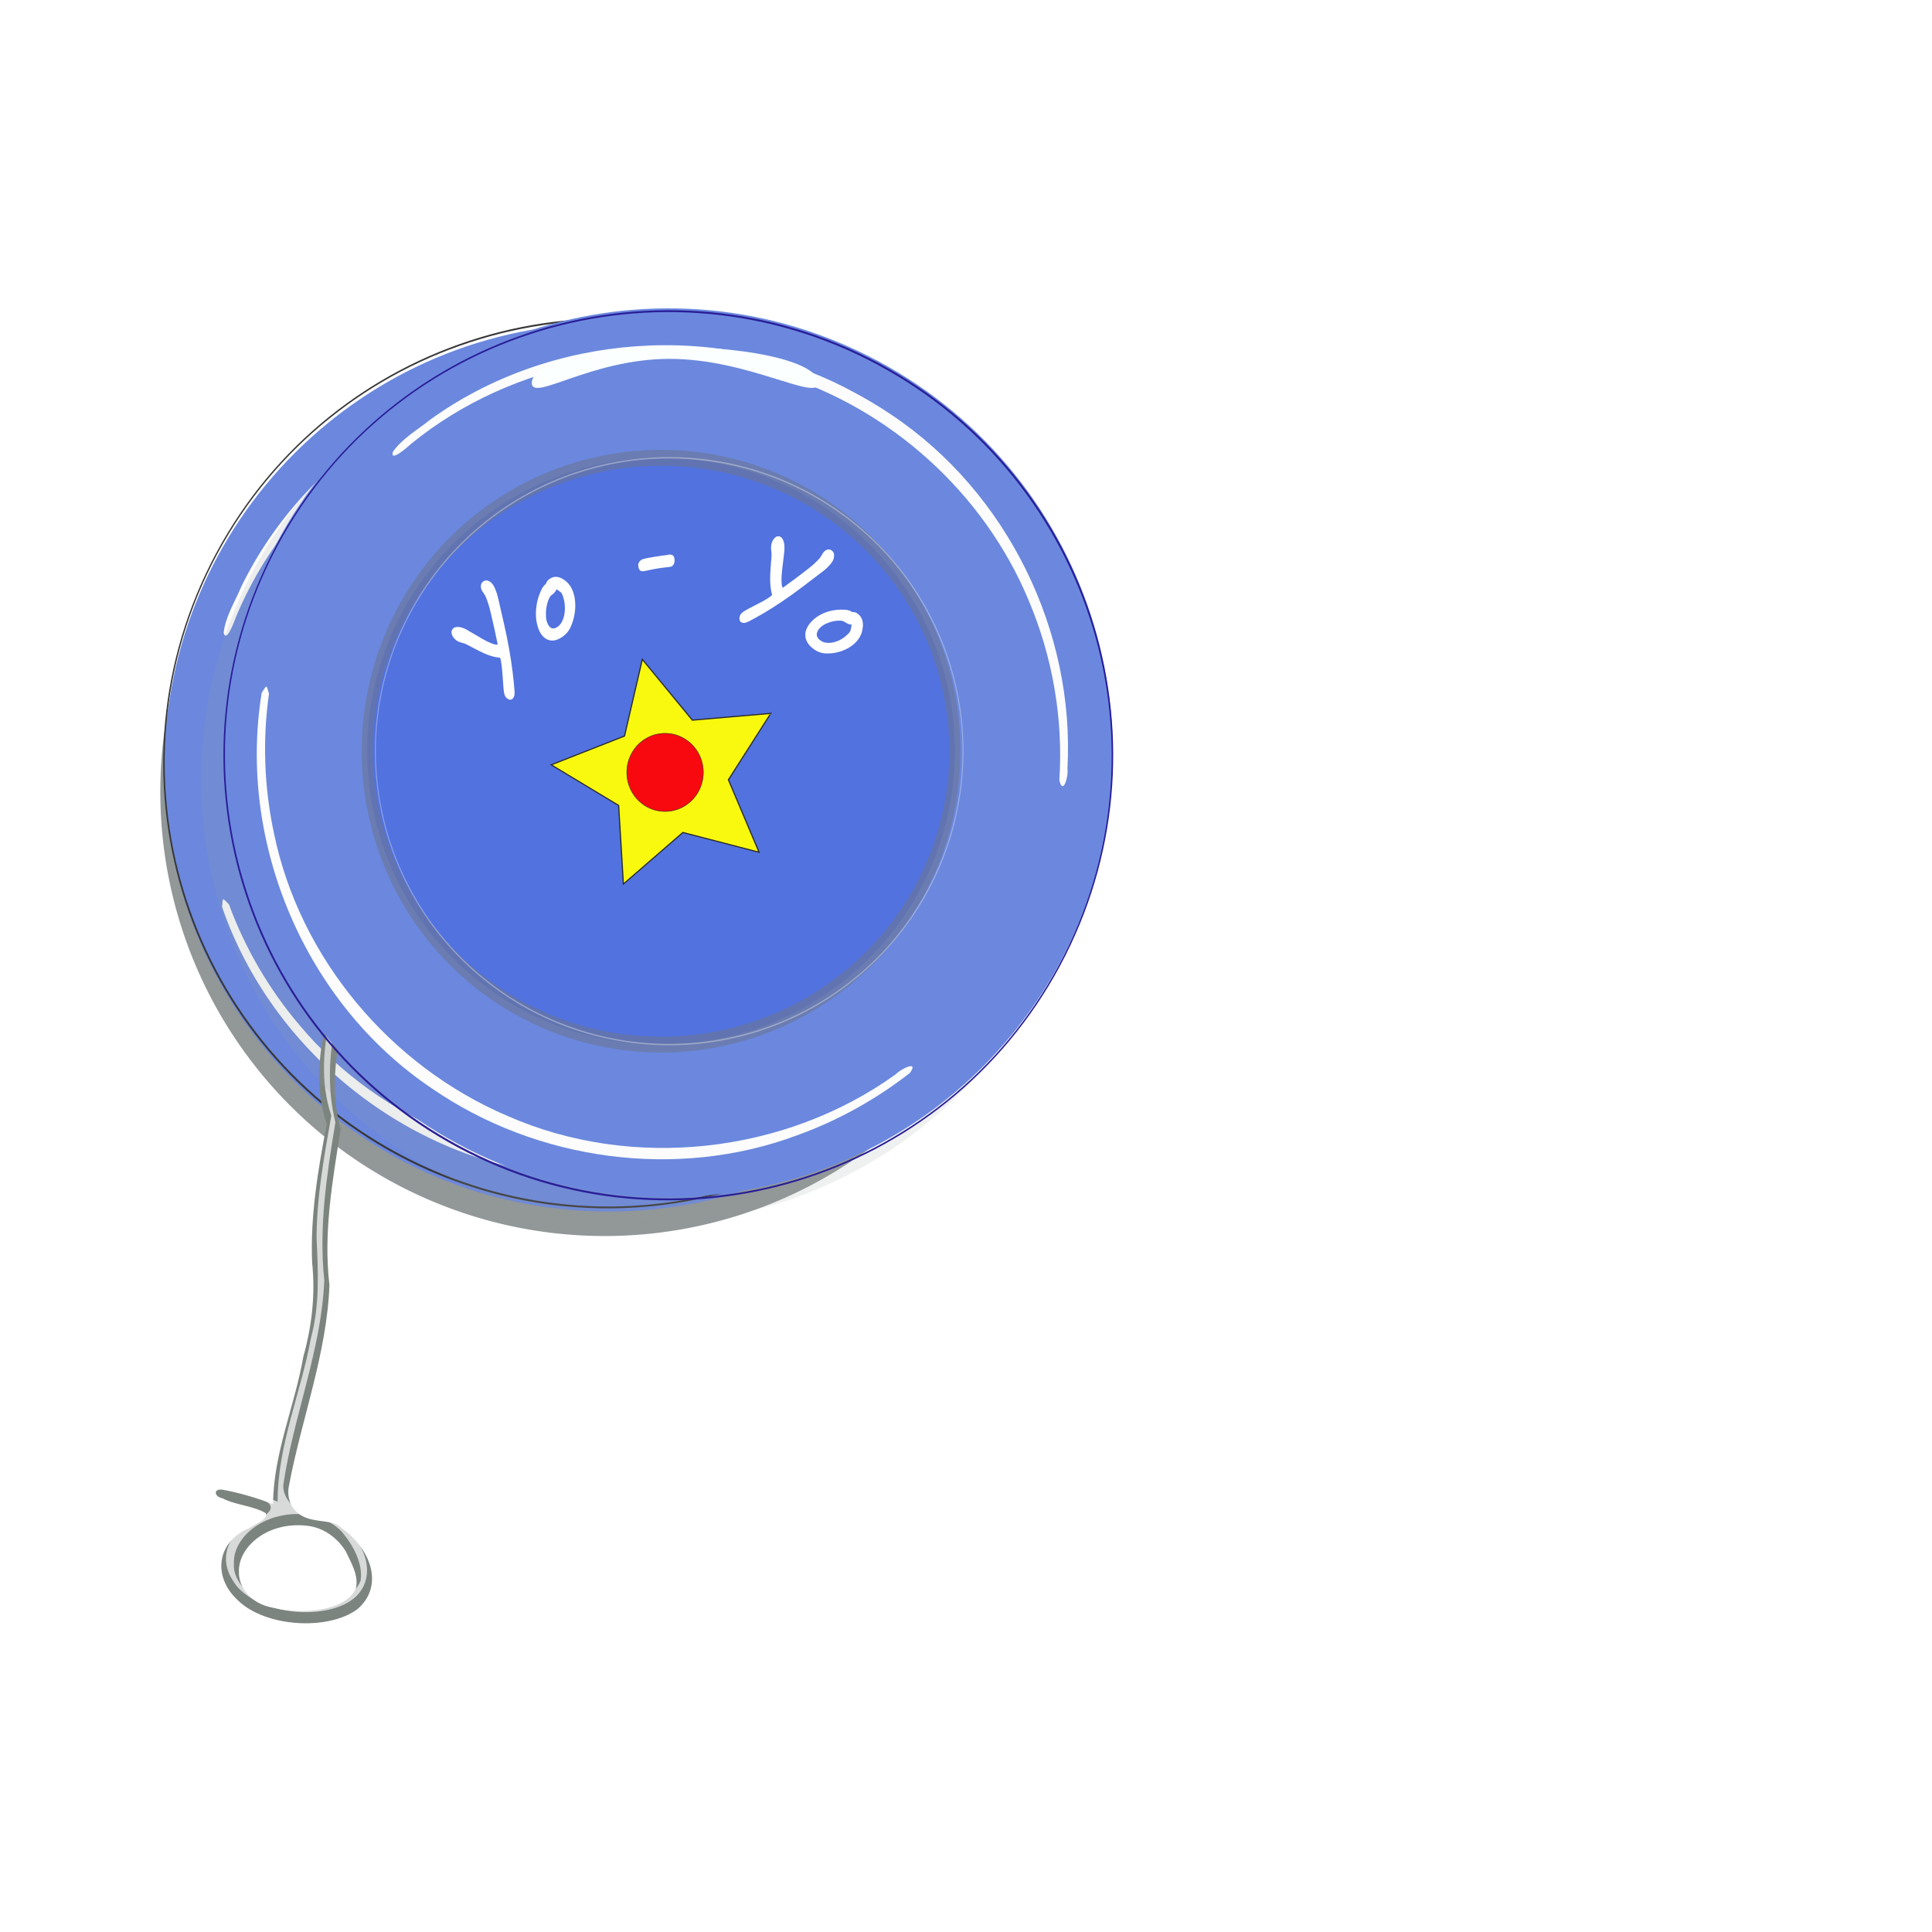 <svg:svg xmlns:dc="http://purl.org/dc/elements/1.1/" xmlns:ns2="http://creativecommons.org/ns#" xmlns:rdf="http://www.w3.org/1999/02/22-rdf-syntax-ns#" xmlns:svg="http://www.w3.org/2000/svg" height="957.32" id="svg12603" version="1.1" viewBox="-81.673 -140.912 957.32 957.32" width="957.32">
  <svg:defs id="defs12605">
    <svg:filter color-interpolation-filters="sRGB" id="filter13219">
      <svg:feGaussianBlur id="feGaussianBlur13221" stdDeviation="12.657" />
    </svg:filter>
    <svg:filter color-interpolation-filters="sRGB" id="filter13237">
      <svg:feGaussianBlur id="feGaussianBlur13239" stdDeviation="19.023" />
    </svg:filter>
    <svg:filter id="filter15922">
      <svg:feGaussianBlur id="feGaussianBlur15924" stdDeviation="14.267" />
    </svg:filter>
    <svg:filter id="filter15934">
      <svg:feGaussianBlur id="feGaussianBlur15936" stdDeviation="1.674" />
    </svg:filter>
    <svg:filter id="filter15964">
      <svg:feGaussianBlur id="feGaussianBlur15966" stdDeviation="13.078" />
    </svg:filter>
    <svg:filter id="filter15978">
      <svg:feGaussianBlur id="feGaussianBlur15980" stdDeviation="7.134" />
    </svg:filter>
  </svg:defs>
  <svg:g id="layer1" transform="translate(894.47 -100.83)">
    <svg:path d="m-315.74 418.8c21.977-102.13 197.21-103.96 217.14 2.857" fill="none" id="path13249" />
    <svg:path d="m-120 732.36a327.14 228.57 0 1 1 -654.29 0 327.14 228.57 0 1 1 654.29 0z" fill="#929798" filter="url(#filter15964)" id="path15954" transform="matrix(.673 0 0 .963 -375.61 -353)" />
    <svg:g id="g13308" transform="translate(-2.02 -16.162)">
      <svg:g id="g13223" transform="translate(-8.571 14.286)">
        <svg:path d="m-120 732.36c0 126.24-146.47 228.57-327.14 228.57-180.68 0-327.14-102.33-327.14-228.57s146.47-228.57 327.14-228.57c180.68 0 327.14 102.33 327.14 228.57z" fill="#6b88de" id="path13175" transform="matrix(.673 0 0 .963 -363 -363.25)" />
        <svg:path d="m-669.16 141.2c-73.776 0.04-144.68 45.242-176.81 111.26-3.131 7.472-7.898 14.876-8.757 22.902 1.324 5.178 5.165-5.366 6.186-8.098 24.822-59.513 80.756-104.64 144.28-116.45 56.417-11.102 117.19 3.907 161.67 40.054 23.846 19.103 43.17 43.758 55.8 71.509 5.36 6.165 3.093-4.046 0.848-6.894-28.866-61.844-91.256-106.52-159.34-113.21-7.931-0.84-15.909-1.196-23.885-1.074zm-186.36 269.96c24.403 71.182 91.883 125.46 166.98 132.87 62.945 7.029 128.61-17.503 170.4-65.016 14.35-15.916 26.068-34.174 34.717-53.732 1.107-8.076-4.993 0.445-5.848 3.871-29.628 60.61-92.279 103.9-159.76 109.18-62.836 5.662-127.66-20.16-168.13-68.596-15.049-17.702-26.959-38.037-34.962-59.853-3.377-3.329-2.967-3.636-3.39 1.271z" fill="#fcfcfc" filter="url(#filter13219)" id="path13177" style="block-progression:tb;color:#000000;text-transform:none;text-indent:0" />
      </svg:g>
      <svg:path d="m-120 732.36c0 126.24-146.47 228.57-327.14 228.57-180.68 0-327.14-102.33-327.14-228.57s146.47-228.57 327.14-228.57c180.68 0 327.14 102.33 327.14 228.57z" fill="none" id="path13292" stroke="#383838" transform="matrix(.593 .318 -.455 .848 -74.358 -124.5)" />
    </svg:g>
    <svg:g id="g15488" transform="translate(2.02 -52.528)">
      <svg:path d="m-733.96 229.74c-5.728 27.669-8.277 56.053-20.148 82.573-9.455 37.793-9.223 78.369-35.387 112.29-8.041 27.952-10.813 56.729-17.171 84.949-4.083 20.392-8.775 41.34-2.677 62.258-4.011 25.57-8.671 51.257-5.583 77.369-1.219 33.854-13.777 66.167-20.031 99.32-1.406 6.242 1.016 15.085 12.218 17.032 4.993 1.074 10.592 0.686 13.859 4.111 15.113 10.822 20.94 29.157 7.673 40.263-14.673 10.723-45.802 8.736-59.234-4.642-12.1-11.192-10.885-28.46 5.744-35.633 2.703-2.136 9.297-3.942 8.271-7.366-6.128-3.729-15.01-3.964-21.597-7.446-4.168-0.814-4.522-4.964 0.294-4.183 8.602 1.559 16.977 4.126 24.867 7.13 0.115-25.021 10.75-48.631 15.009-73.113 4.24-15.207 6.016-30.767 4.353-46.529-0.971-23.171 2.944-46.166 7.23-68.746-11.282-33.314 6.38-65.083 8.909-97.619 3.568-25.576 9.165-51.374 25.208-74.151 15.39-37.626 13.855-78.799 30.609-116.22 5.699-17.359 2.379-36.625 13.031-52.832 4.38-3.663 4.205-5.009 4.553 1.184zm-90.631 538.92c-20.352-3.09-35.673 10.099-35.168 22.689-0.206 7.237 5.351 15.744 17.083 17.779 15.091 3.651 35.831 1.271 40.759-9.415 1.76-6.133-2.109-12.654-4.986-18.702-3.239-5.19-9.222-10.873-17.689-12.351z" fill="#7c847f" id="path15468" style="block-progression:tb;color:#000000;text-transform:none;text-indent:0" />
      <svg:path d="m-736.44 225.59c-5.568 28.174-8.832 56.935-20.508 83.964-8.951 37.302-9.309 77.314-34.984 110.68-8.99 32.888-12.581 66.611-20.051 99.741-3.211 15.946-3.991 32.375 0.01 48.627-4.256 25.83-8.3 51.858-5.498 78.241-1.431 34.512-15.29 67.36-20.309 101.36-0.478 6.811 6.312 14.769 17.521 15.464 9.109-0.03 13.464 6.266 17.722 10.762 9.022 10.941 9.341 27.024-6.269 33.56-17.475 7.491-46.171 1.762-54.185-12.748-6.716-10.467-2.761-23.375 11.077-29.076 3.945-1.884 11.23-5.747 6.212-9.407-6.774-3.829-16.989-4.13-23.141-8.174 1.326-1.031 6.179 1.24 8.418 1.358 6.851 1.799 13.417 4.043 19.849 6.588-0.136-27.775 11.603-53.998 16.486-81.126 4.453-16.234 3.529-33.079 2.79-49.718 0.054-20.378 3.813-40.457 7.3-60.432-11.278-33.934 7.094-66.324 9.309-99.559 3.43-24.982 9.759-50.024 25.12-72.243 15.14-38.096 13.926-79.428 30.837-117.18 4.976-16.707 2.157-35.262 12.297-50.684zm-87.816 537.58c-21.688-3.372-38.71 10.595-37.991 24.08-0.697 8.688 8.092 18.697 22.026 20.132 16.05 3.062 36.749-0.418 40.76-11.844 1.121-8.147-3.216-16.841-9.379-24.164-3.681-3.691-8.898-7.089-15.416-8.205z" fill="#fff" id="path15478" opacity=".699" style="block-progression:tb;color:#000000;text-transform:none;text-indent:0" />
    </svg:g>
    <svg:path d="m-120 732.36a327.14 228.57 0 1 1 -654.29 0 327.14 228.57 0 1 1 654.29 0z" fill="#939798" filter="url(#filter15978)" id="path15968" opacity=".389" transform="matrix(.673 0 0 .963 -355.39 -359.11)" />
    <svg:g id="g13227" transform="matrix(.881 .473 -.473 .881 101.74 345.59)">
      <svg:path d="m-120 732.36c0 126.24-146.47 228.57-327.14 228.57-180.68 0-327.14-102.33-327.14-228.57s146.47-228.57 327.14-228.57c180.68 0 327.14 102.33 327.14 228.57z" fill="#6b88de" id="path13229" transform="matrix(.673 0 0 .963 -363 -363.25)" />
      <svg:path d="m-669.16 141.2c-73.776 0.04-144.68 45.242-176.81 111.26-3.131 7.472-7.898 14.876-8.757 22.902 1.324 5.178 5.165-5.366 6.186-8.098 24.822-59.513 80.756-104.64 144.28-116.45 56.417-11.102 117.19 3.907 161.67 40.054 23.846 19.103 43.17 43.758 55.8 71.509 5.36 6.165 3.093-4.046 0.848-6.894-28.866-61.844-91.256-106.52-159.34-113.21-7.931-0.84-15.909-1.196-23.885-1.074zm-186.36 269.96c24.403 71.182 91.883 125.46 166.98 132.87 62.945 7.029 128.61-17.503 170.4-65.016 14.35-15.916 26.068-34.174 34.717-53.732 1.107-8.076-4.993 0.445-5.848 3.871-29.628 60.61-92.279 103.9-159.76 109.18-62.836 5.662-127.66-20.16-168.13-68.596-15.049-17.702-26.959-38.037-34.962-59.853-3.377-3.329-2.967-3.636-3.39 1.271z" fill="#fcfcfc" filter="url(#filter13219)" id="path13231" style="block-progression:tb;color:#000000;text-transform:none;text-indent:0" />
    </svg:g>
    <svg:path d="m-120 732.36a327.14 228.57 0 1 1 -654.29 0 327.14 228.57 0 1 1 654.29 0z" fill="#2950de" filter="url(#filter13237)" id="path13121" opacity=".624" stroke="#6a6a6a" stroke-width="12.368" transform="matrix(.445 0 0 .636 -449.61 -133.65)" />
    <svg:path d="m-540.76 139.84c-53.596-28.752-113.76-33.065-167.76-16.774-53.998 16.291-101.85 53.234-130.66 106.94-28.81 53.704-33.109 113.98-16.818 167.98 16.291 53.998 53.159 101.74 106.76 130.49 53.596 28.752 113.78 33.075 167.78 16.784 53.998-16.291 101.84-53.207 130.65-106.91 28.81-53.704 33.124-114 16.832-168-16.291-53.998-53.177-101.75-106.77-130.5zm-0.455 0.848c53.484 28.692 90.274 76.371 106.51 130.19 16.237 53.82 11.926 113.77-16.708 167.15-28.634 53.376-76.184 90.098-130 106.33-53.82 16.237-113.89 11.955-167.37-16.737-53.484-28.692-90.256-76.361-106.49-130.18-16.237-53.82-11.941-113.74 16.694-167.12 28.634-53.376 76.198-90.124 130.02-106.36 53.82-16.237 113.87-11.965 167.36 16.727z" fill="#291e98" id="path13243" style="block-progression:tb;color:#000000;text-transform:none;text-indent:0" />
    <svg:path d="m-120 732.36a327.14 228.57 0 1 1 -654.29 0 327.14 228.57 0 1 1 654.29 0z" fill="none" filter="url(#filter15922)" id="path13286" opacity=".624" stroke="#ededed" stroke-width="1.085" transform="matrix(.445 0 0 .636 -445.57 -133.65)" />
    <svg:path d="m-590.73 226.13c-0.095 0.017-0.189 0.057-0.281 0.094-0.371 0.147-0.701 0.358-1 0.656-0.299 0.298-0.57 0.664-0.781 1.062-0.211 0.399-0.363 0.745-0.469 1.062-0.245 0.735-0.348 1.466-0.344 2.156 0.005 0.691 0.053 1.38 0.156 2.062 0.134 0.902 0.138 1.903 0.031 3.031-0.106 1.129-0.203 2.254-0.281 3.375-0.096 1.227-0.176 2.489-0.25 3.781-0.074 1.292-0.105 2.578-0.094 3.875 0.011 1.297 0.101 2.565 0.25 3.812 0.149 1.248 0.405 2.47 0.75 3.625-0.065 0.144-0.162 0.271-0.25 0.406-0.088 0.135-0.221 0.274-0.406 0.438-0.185 0.163-0.445 0.367-0.781 0.594-0.336 0.227-0.761 0.525-1.312 0.875-1.29 0.796-2.639 1.526-4 2.219-1.361 0.693-2.666 1.386-3.906 2.031-0.654 0.347-1.276 0.657-1.875 0.969-0.599 0.312-1.116 0.625-1.594 0.938-0.478 0.313-0.89 0.635-1.219 0.969-0.328 0.334-0.554 0.693-0.688 1.094-0.083 0.25-0.155 0.533-0.188 0.812-0.032 0.28-0.01 0.539 0.031 0.781 0.041 0.243 0.115 0.462 0.25 0.656 0.135 0.195 0.332 0.335 0.594 0.438 0.492 0.193 1.006 0.221 1.562 0.062 0.557-0.159 1.081-0.38 1.562-0.625 2.251-1.174 4.792-2.563 7.594-4.219s5.724-3.523 8.75-5.562c3.404-2.288 6.818-4.737 10.25-7.344 3.432-2.607 6.793-5.176 10.125-7.719 0.469-0.363 0.977-0.776 1.5-1.25 0.523-0.474 1.002-0.954 1.469-1.469 0.467-0.515 0.894-1.042 1.25-1.562 0.356-0.521 0.6-1.018 0.75-1.469 0.133-0.401 0.217-0.807 0.25-1.219 0.033-0.412 0.027-0.8-0.062-1.156-0.09-0.356-0.266-0.679-0.5-0.969-0.234-0.29-0.538-0.499-0.938-0.656-0.307-0.121-0.637-0.167-0.938-0.125-0.301 0.042-0.577 0.131-0.844 0.281-0.267 0.15-0.512 0.344-0.75 0.562-0.238 0.218-0.443 0.445-0.594 0.688l-1.469 2.406c-0.399 0.466-0.823 0.898-1.25 1.344-0.427 0.446-0.884 0.917-1.375 1.375-0.492 0.458-1.014 0.917-1.594 1.406-0.58 0.489-1.242 1.03-1.969 1.594-1.97 1.53-3.979 3.05-6.031 4.594-2.053 1.544-4.009 2.988-5.875 4.312-0.473 0.324-0.784 0.467-0.938 0.406-0.2-0.079-0.369-0.293-0.5-0.656-0.131-0.363-0.24-0.84-0.312-1.406-0.072-0.566-0.114-1.219-0.125-1.969-0.011-0.75 0.012-1.545 0.062-2.375 0.031-0.667 0.1-1.539 0.219-2.625 0.118-1.086 0.257-2.232 0.406-3.438 0.15-1.206 0.305-2.407 0.438-3.562 0.133-1.156 0.227-2.097 0.312-2.875 0.044-0.549 0.049-1.167 0.031-1.844-0.018-0.677-0.081-1.339-0.219-1.969-0.138-0.63-0.352-1.171-0.625-1.656-0.273-0.485-0.617-0.825-1.062-1-0.311-0.122-0.62-0.177-0.906-0.125zm-53.094 9.094c-0.123-0.008-0.237 0.017-0.375 0.031-2.132 0.213-4.715 0.554-7.75 1.062-3.035 0.509-4.855 0.881-5.469 1.094-0.614 0.213-1.117 0.583-1.5 1.094-0.383 0.511-0.548 1.028-0.5 1.594 0.145 1.715 0.738 2.514 1.812 2.406 0.814-0.081 1.914-0.292 3.281-0.625 2.965-0.653 6.319-1.157 10.062-1.531 0.667-0.067 1.165-0.405 1.5-1 0.335-0.595 0.456-1.358 0.375-2.312-0.097-1.145-0.578-1.754-1.438-1.812zm-57.156 11c-0.815 0.054-1.64 0.357-2.469 0.875-0.935 0.584-1.509 1.352-1.719 2.344-0.451 0.323-0.834 0.72-1.188 1.156-0.354 0.436-0.611 0.791-0.75 1.062-0.859 1.725-1.533 3.399-2 5.062-0.467 1.664-0.754 3.284-0.906 4.812-0.152 1.529-0.175 2.948-0.062 4.281s0.309 2.522 0.594 3.594c0.332 1.267 0.736 2.406 1.25 3.375 0.53 1 1.149 1.817 1.844 2.469 0.694 0.652 1.471 1.091 2.312 1.344 0.841 0.253 1.751 0.31 2.719 0.125 0.968-0.185 2.003-0.631 3.094-1.312 1.148-0.717 2.091-1.527 2.844-2.438 0.753-0.911 1.334-1.922 1.781-3 0.669-1.585 1.186-3.195 1.531-4.875 0.345-1.68 0.515-3.33 0.531-4.938 0.016-1.607-0.123-3.142-0.438-4.625-0.314-1.483-0.793-2.847-1.438-4.062-0.277-0.523-0.567-0.964-0.844-1.344-0.277-0.38-0.56-0.727-0.844-1.031-0.284-0.304-0.569-0.573-0.875-0.812-0.306-0.239-0.634-0.478-0.969-0.719-1.05-0.736-2.107-1.178-3.188-1.312-0.27-0.034-0.541-0.049-0.812-0.031zm-34 1.781c-0.338-0.037-0.667 0.024-1 0.156-0.333 0.133-0.659 0.37-0.938 0.719-0.214 0.268-0.335 0.555-0.406 0.875-0.072 0.32-0.095 0.644-0.062 0.969 0.033 0.325 0.086 0.65 0.188 0.969 0.102 0.319 0.251 0.604 0.406 0.844l1.531 2.344c0.258 0.572 0.489 1.157 0.719 1.75 0.23 0.593 0.439 1.212 0.656 1.875 0.217 0.663 0.444 1.393 0.656 2.156 0.212 0.764 0.432 1.623 0.656 2.562 0.607 2.545 1.191 5.115 1.781 7.75s1.126 5.133 1.594 7.5c0.109 0.596 0.107 0.96 0 1.094-0.139 0.174-0.391 0.279-0.75 0.281-0.359 0.003-0.8-0.057-1.312-0.188-0.513-0.13-1.07-0.336-1.719-0.594-0.648-0.258-1.336-0.557-2.031-0.906-0.562-0.271-1.265-0.646-2.156-1.156-0.891-0.51-1.83-1.071-2.812-1.656-0.983-0.585-1.961-1.138-2.906-1.688-0.946-0.55-1.737-1.009-2.375-1.375-0.456-0.242-0.974-0.494-1.562-0.719-0.588-0.225-1.19-0.382-1.781-0.469-0.591-0.086-1.141-0.071-1.656 0.031-0.515 0.103-0.908 0.361-1.219 0.75-0.289 0.362-0.462 0.759-0.469 1.188-0.007 0.428 0.07 0.84 0.219 1.25 0.149 0.41 0.358 0.799 0.625 1.156 0.267 0.357 0.515 0.623 0.75 0.844 0.543 0.512 1.123 0.913 1.719 1.156 0.595 0.243 1.189 0.422 1.812 0.562 0.823 0.188 1.725 0.549 2.656 1.062 0.932 0.513 1.846 0.987 2.781 1.469 1.02 0.538 2.072 1.086 3.156 1.625 1.084 0.539 2.193 1.045 3.312 1.5 1.119 0.455 2.249 0.828 3.375 1.125 1.126 0.297 2.227 0.467 3.344 0.531 0.1 0.118 0.197 0.268 0.281 0.406 0.084 0.138 0.176 0.317 0.25 0.562 0.074 0.246 0.145 0.578 0.219 1 0.074 0.422 0.147 0.972 0.25 1.656 0.22 1.594 0.393 3.216 0.5 4.844 0.107 1.628 0.235 3.167 0.344 4.656 0.063 0.788 0.103 1.562 0.156 2.281 0.053 0.719 0.122 1.372 0.219 1.969 0.097 0.597 0.238 1.11 0.406 1.562 0.169 0.453 0.391 0.815 0.688 1.094 0.185 0.174 0.396 0.335 0.625 0.469 0.229 0.133 0.464 0.236 0.688 0.281 0.223 0.046 0.44 0.036 0.656-0.031 0.216-0.067 0.412-0.209 0.594-0.438 0.343-0.429 0.561-0.972 0.625-1.594 0.064-0.622 0.069-1.205 0.031-1.781-0.2-2.703-0.521-5.784-0.938-9.219-0.416-3.435-0.959-7.045-1.625-10.844-0.743-4.271-1.617-8.617-2.625-13.031-1.008-4.415-2.012-8.772-3-13.062-0.144-0.605-0.312-1.268-0.531-1.969-0.22-0.7-0.475-1.373-0.75-2.031-0.275-0.658-0.555-1.265-0.875-1.812-0.32-0.548-0.667-0.967-1-1.281-0.296-0.279-0.595-0.506-0.938-0.688-0.342-0.181-0.693-0.307-1.031-0.344zm34.188 2.906c0.246 0.215 0.503 0.42 0.781 0.625 0.278 0.205 0.546 0.412 0.812 0.594 0.441 0.298 0.838 0.55 1.156 0.812 0.318 0.262 0.569 0.6 0.781 1 0.212 0.4 0.402 0.872 0.562 1.406 0.161 0.535 0.311 1.101 0.469 1.719 0.258 0.986 0.415 2.171 0.469 3.5 0.053 1.329-0.032 2.656-0.281 4-0.25 1.344-0.698 2.609-1.312 3.781-0.614 1.172-1.454 2.077-2.531 2.75-0.581 0.363-1.127 0.581-1.625 0.656-0.498 0.075-0.939 0.053-1.375-0.094-0.436-0.147-0.835-0.418-1.188-0.781-0.353-0.363-0.668-0.805-0.938-1.312-0.155-0.292-0.306-0.6-0.438-0.938-0.132-0.338-0.241-0.718-0.344-1.125-0.145-0.524-0.236-1.135-0.281-1.844-0.046-0.709-0.059-1.434-0.031-2.219 0.027-0.785 0.094-1.591 0.219-2.406 0.124-0.815 0.292-1.61 0.5-2.375 0.208-0.765 0.456-1.47 0.75-2.125 0.294-0.655 0.622-1.226 1-1.688 0.668-0.52 1.212-0.962 1.594-1.344 0.382-0.382 0.658-0.71 0.844-1 0.186-0.29 0.302-0.571 0.344-0.812 0.042-0.241 0.063-0.495 0.062-0.781zm141.62 11.562c-0.848-0.004-1.672 0.036-2.469 0.125-1.593 0.177-3.081 0.497-4.438 0.938-1.356 0.44-2.568 0.965-3.656 1.594-1.088 0.629-2.045 1.3-2.844 2-0.947 0.823-1.72 1.673-2.344 2.562-0.644 0.918-1.122 1.865-1.406 2.812-0.284 0.948-0.361 1.873-0.25 2.812 0.111 0.94 0.437 1.853 0.969 2.75 0.532 0.897 1.311 1.766 2.312 2.594 1.054 0.871 2.091 1.506 3.156 1.906 1.065 0.401 2.162 0.626 3.25 0.656 1.605 0.055 3.19-0.07 4.75-0.375 1.56-0.306 3.004-0.768 4.375-1.375 1.371-0.607 2.644-1.361 3.781-2.25 1.137-0.889 2.093-1.884 2.875-3 0.337-0.48 0.597-0.951 0.812-1.375 0.215-0.424 0.414-0.817 0.562-1.219 0.148-0.402 0.259-0.82 0.344-1.219 0.084-0.399 0.144-0.79 0.219-1.219 0.218-1.337 0.18-2.586-0.125-3.719-0.305-1.133-0.954-2.13-1.969-2.969-0.858-0.71-1.764-0.955-2.688-0.781-0.449-0.327-0.899-0.596-1.406-0.781-0.507-0.185-0.903-0.278-1.188-0.312-0.898-0.096-1.777-0.153-2.625-0.156zm-1.594 4.5c0.35-0.012 0.696-0.02 1.031 0 0.67 0.041 1.274 0.176 1.812 0.375 0.7 0.467 1.278 0.797 1.75 1.031 0.472 0.234 0.869 0.395 1.188 0.469 0.318 0.073 0.591 0.083 0.812 0.031 0.221-0.051 0.445-0.138 0.688-0.25-0.087 0.33-0.153 0.673-0.219 1.031-0.066 0.358-0.136 0.726-0.188 1.062-0.082 0.557-0.182 1.049-0.281 1.469-0.099 0.42-0.274 0.789-0.531 1.156-0.257 0.367-0.577 0.757-0.969 1.125-0.392 0.368-0.818 0.759-1.281 1.156-0.737 0.64-1.643 1.244-2.75 1.812-1.107 0.568-2.294 0.979-3.531 1.25-1.238 0.271-2.486 0.317-3.719 0.156-1.233-0.161-2.324-0.652-3.312-1.469-0.533-0.441-0.931-0.875-1.188-1.344-0.257-0.469-0.425-0.975-0.469-1.469-0.044-0.494 0.047-0.975 0.219-1.469 0.172-0.494 0.392-0.971 0.719-1.438 0.188-0.268 0.421-0.55 0.656-0.812 0.235-0.263 0.507-0.521 0.812-0.781 0.388-0.348 0.853-0.68 1.438-1 0.584-0.32 1.229-0.629 1.906-0.906 0.677-0.277 1.385-0.496 2.125-0.688 0.74-0.191 1.489-0.318 2.219-0.406 0.365-0.044 0.713-0.082 1.062-0.094z" fill="#fff" id="text13251" stroke="#fefefe" stroke-width=".96" />
    <svg:path d="m-398 591.73-37.749-9.796-29.47 25.543-2.349-38.928-33.4-20.134 36.297-14.263 8.828-37.987 24.782 30.113 38.856-3.343-20.981 32.874z" fill="#f8f90f" filter="url(#filter15934)" id="path13290" stroke="#2b2b2b" stroke-width=".577" transform="translate(-202.03 -209.52)" />
    <svg:path d="m-357.59 578.6a48.487 49.497 0 1 1 -96.975 0 48.487 49.497 0 1 1 96.975 0z" fill="#f8090f" id="path13288" stroke="#2b2b2b" stroke-width=".577" transform="matrix(.391 0 0 .391 -487.82 116.41)" />
    <svg:path d="m-570.61 149.6c0 9.769-34.437-11.866-73.658-11.866s-68.373 21.635-68.373 11.866c0-9.769 31.795-17.688 71.016-17.688s71.016 7.919 71.016 17.688z" fill="#fbffff" id="path15901" />
  </svg:g>
</svg:svg>